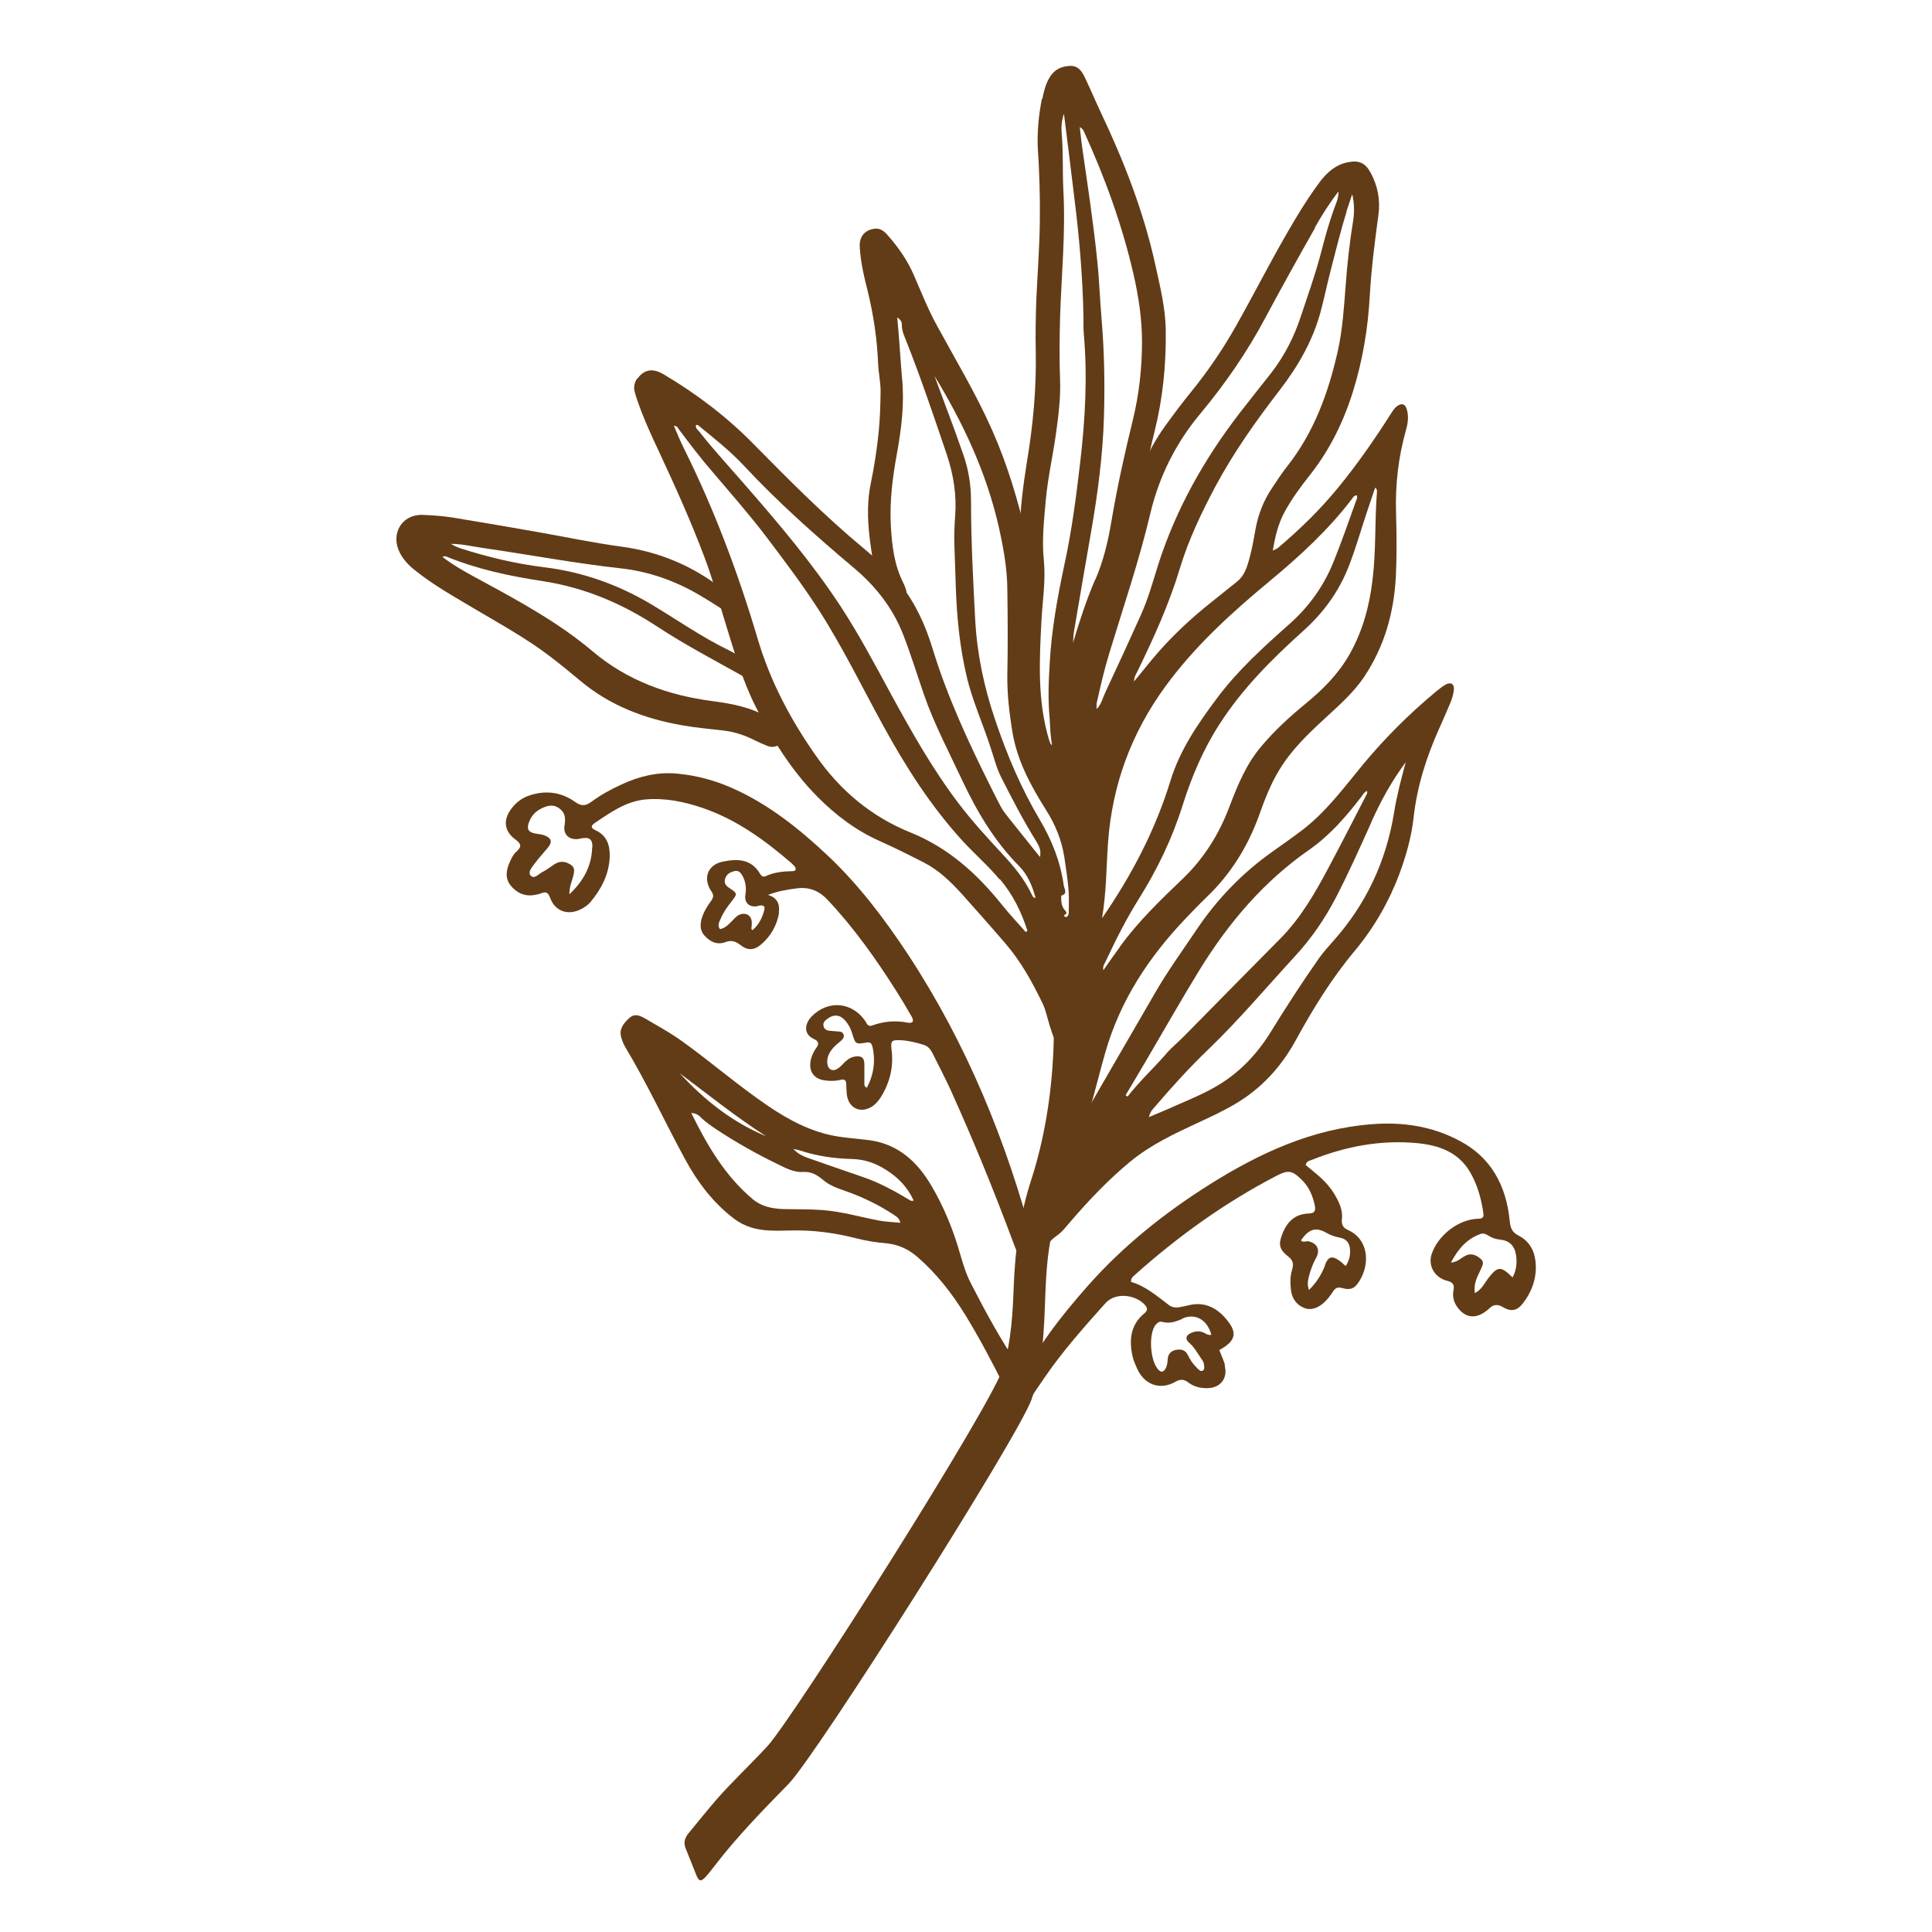 <?xml version="1.0" encoding="UTF-8"?>
<svg id="OBJECTS" xmlns="http://www.w3.org/2000/svg" viewBox="0 0 100 100">
  <defs>
    <style>
      .cls-1 {
        fill: #623c17;
      }
    </style>
  </defs>
  <path class="cls-1" d="M32.99,19.6c.35-.48.79-.56,1.35-.23,1.71,1.01,3.29,2.21,4.68,3.63,1.83,1.86,3.67,3.71,5.68,5.38.67.56,1.33,1.14,1.88,1.83.8,1,1.32,2.15,1.69,3.36.77,2.52,1.87,4.88,3.04,7.22.6,1.21,1.22,2.4,2.16,3.4.59.63.9,1.42,1.09,2.26.07.32.12.64.19.96.29,1.43.35,2.9.74,4.32.02.06,0,.15-.03.21-.11.18-.03.35.01.52.09.35.19.7.25,1.05.06.32-.06.52-.32.6-.33.11-.69-.03-.84-.37-.09-.21-.16-.44-.23-.66-.12-.38-.19-.77-.36-1.13-.54-1.12-1.14-2.21-1.96-3.15-.72-.84-1.46-1.67-2.2-2.5-.58-.64-1.19-1.24-1.96-1.64-.76-.39-1.52-.77-2.3-1.12-1.24-.55-2.3-1.35-3.25-2.31-1.33-1.35-2.33-2.95-3.18-4.64-.69-1.36-1.1-2.82-1.55-4.27-.36-1.15-.67-2.32-1.1-3.46-.7-1.86-1.51-3.66-2.35-5.46-.43-.91-.85-1.83-1.17-2.79-.06-.17-.1-.35-.13-.47,0-.23.05-.4.17-.56ZM51.73,45.51c-.6-.72-1.3-1.32-1.93-2.01-1.63-1.79-2.92-3.81-4.08-5.93-1.11-2.02-2.11-4.09-3.36-6.03-.84-1.3-1.77-2.53-2.7-3.76-.89-1.17-1.86-2.27-2.81-3.39-.6-.69-1.15-1.42-1.7-2.15-.06-.08-.09-.2-.27-.2.17.39.32.77.5,1.13,1.58,3.17,2.82,6.47,3.83,9.87.65,2.21,1.7,4.19,3.01,6.06,1.27,1.83,2.9,3.18,4.91,3.99,1.95.79,3.43,2.12,4.73,3.74.39.49.82.94,1.23,1.41.03-.02.06-.04.09-.06-.31-.98-.76-1.89-1.43-2.68ZM52.75,44.83c-1.28-1.29-2.19-2.83-2.96-4.47-.68-1.45-1.43-2.87-1.96-4.39-.36-1.04-.68-2.09-1.08-3.12-.55-1.4-1.43-2.51-2.56-3.46-1.98-1.67-3.92-3.39-5.69-5.29-.71-.76-1.52-1.4-2.33-2.06-.04-.03-.08-.07-.15-.03-.03.16.11.25.19.35.73.93,1.54,1.8,2.31,2.69,1.78,2.04,3.53,4.1,5.02,6.38.95,1.46,1.77,3.01,2.6,4.54,1.06,1.94,2.15,3.87,3.49,5.63.7.92,1.47,1.76,2.25,2.6.6.64,1.16,1.32,1.54,2.13.03.06.05.14.18.14-.17-.62-.41-1.2-.86-1.65Z"/>
  <path class="cls-1" d="M53.59,63.06c.46-.94.92-1.88,1.31-2.84.28-.71.6-1.39.97-2.05,1.3-2.28,2.63-4.55,3.94-6.82.63-1.09,1.37-2.11,2.07-3.15,1.08-1.63,2.42-3.02,4.01-4.14.51-.36,1.02-.72,1.52-1.1,1.23-.94,2.15-2.19,3.13-3.38,1.16-1.4,2.44-2.67,3.83-3.82.15-.12.31-.25.48-.34.27-.13.44,0,.4.31-.03.25-.11.49-.21.72-.18.41-.35.83-.54,1.24-.66,1.47-1.15,2.99-1.33,4.61-.11,1.01-.39,1.99-.74,2.94-.55,1.46-1.32,2.79-2.32,3.99-1.19,1.42-2.16,3-3.05,4.63-.76,1.38-1.8,2.51-3.16,3.3-.61.36-1.26.66-1.91.96-1.21.56-2.42,1.13-3.47,1.99-1.12.92-2.12,1.97-3.07,3.07-.24.27-.45.57-.74.77-.25.18-.47.37-.56.69-.07.23-.29.28-.46.12-.2-.18-.35-.41-.36-.71.08-.32.11-.65.27-.97ZM70.98,42.56c-.59,1.32-1.18,2.63-1.84,3.91-.57,1.09-1.26,2.1-2.09,3-1.49,1.62-2.91,3.31-4.5,4.84-.97.93-1.87,1.92-2.75,2.95-.12.14-.27.27-.33.56.36-.15.67-.28.97-.41.79-.36,1.6-.67,2.37-1.1,1.25-.69,2.21-1.68,2.96-2.89.8-1.3,1.63-2.58,2.5-3.82.22-.31.47-.59.72-.87,1.71-1.91,2.76-4.14,3.17-6.69.14-.88.37-1.73.6-2.59-.72.97-1.3,2.02-1.79,3.12ZM60.34,54.56c.29-.33.62-.6.92-.9,1.67-1.7,3.34-3.39,5.01-5.08,1.05-1.06,1.78-2.33,2.48-3.64.66-1.24,1.3-2.49,1.94-3.73.04-.08.1-.15.07-.27-.15.05-.21.19-.29.29-.79,1.03-1.64,2.01-2.7,2.75-2.36,1.64-4.17,3.77-5.68,6.22-.94,1.53-1.83,3.1-2.74,4.65-.36.62-.73,1.23-1.09,1.84.03.02.07.04.1.07.61-.78,1.33-1.45,1.98-2.19Z"/>
  <path class="cls-1" d="M52.43,72.13c-.23-.08-.38-.22-.49-.45-.62-1.24-1.27-2.47-1.99-3.64-.69-1.12-1.5-2.15-2.5-3.01-.46-.39-.98-.62-1.59-.68-.51-.04-1.02-.12-1.52-.25-1.12-.29-2.26-.44-3.41-.41-.37.01-.74.02-1.12,0-.66-.03-1.28-.2-1.83-.62-1.07-.82-1.87-1.87-2.51-3.05-1.05-1.93-1.97-3.93-3.1-5.81-.09-.15-.16-.33-.21-.5-.13-.43.09-.71.38-.99.28-.27.54-.18.82-.02.64.38,1.3.73,1.91,1.17,1.51,1.08,2.91,2.3,4.45,3.35,1.13.77,2.32,1.4,3.68,1.61.54.08,1.09.12,1.63.19,1.47.21,2.46,1.12,3.19,2.37.65,1.11,1.13,2.29,1.48,3.53.15.52.31,1.04.56,1.52.75,1.46,1.53,2.9,2.45,4.25.39.57.36,1.09.12,1.69-.22-.04-.26-.22-.4-.26ZM38.95,62.06c.46.39,1.01.5,1.58.52.67.02,1.34,0,2.01.05.99.07,1.95.35,2.92.54.37.07.73.08,1.14.12-.05-.25-.23-.34-.38-.44-.7-.46-1.45-.83-2.23-1.12-.48-.18-.98-.31-1.38-.65-.31-.26-.6-.45-1.07-.42-.42.03-.86-.19-1.26-.39-1.12-.54-2.2-1.15-3.24-1.84-.25-.17-.5-.34-.72-.55-.12-.12-.25-.26-.54-.27.84,1.7,1.75,3.25,3.16,4.44ZM41.72,59.9c.97.34,1.94.68,2.91,1.01.86.29,1.65.72,2.43,1.19.06.04.12.08.23.04-.31-.69-.81-1.2-1.43-1.59-.53-.34-1.1-.54-1.74-.56-.92-.02-1.83-.15-2.71-.44-.08-.03-.16-.04-.35-.08.25.25.45.35.67.43ZM35.18,55.55c1.28,1.39,2.73,2.54,4.47,3.26-1.56-1-3-2.16-4.47-3.26Z"/>
  <path class="cls-1" d="M53.95,5.12c.07-.36.16-.71.33-1.03.24-.46.63-.67,1.13-.68.46,0,.63.36.79.7.26.55.5,1.12.76,1.67,1.2,2.53,2.22,5.13,2.83,7.88.25,1.15.54,2.29.55,3.47.02,1.74-.15,3.47-.57,5.16-.36,1.44-.66,2.89-.91,4.35-.22,1.27-.49,2.52-1,3.7-.42.96-.73,1.96-.98,2.98-.06.25.04.52-.06.74-.33.72-.43,1.49-.52,2.26-.15,1.27-.27,2.55-.38,3.83-.05.55-.1,1.12.21,1.64.13.21.08.46.05.69-.04.36-.28.51-.6.38-.3-.12-.55-.31-.69-.63-.33-.7-.66-1.4-1.02-2.09-.21-.42-.4-.85-.55-1.29-.76-2.16-.74-4.4-.61-6.65.06-1.08.2-2.16.15-3.25-.02-.43-.1-.86-.09-1.3.03-1.25.18-2.49.38-3.72.32-1.91.5-3.83.46-5.77-.02-.89,0-1.77.03-2.66.06-1.32.16-2.63.18-3.95.02-1.34-.02-2.68-.11-4.01-.02-.82.06-1.63.22-2.43ZM56.7,29.99c.41-.95.65-1.96.82-2.97.3-1.78.69-3.55,1.12-5.3.32-1.32.47-2.67.47-4.03,0-1.19-.18-2.37-.45-3.54-.59-2.55-1.48-4.98-2.56-7.35-.04-.08-.08-.15-.21-.22.04.34.07.68.12,1.02.28,1.95.58,3.9.78,5.86.11,1.02.14,2.06.23,3.08.14,1.68.17,3.36.12,5.04-.06,1.99-.32,3.96-.66,5.92-.3,1.73-.6,3.45-.89,5.18-.03.19-.04.39-.05.59.34-1.13.69-2.22,1.15-3.28ZM54.95,6.88c.09.99.04,1.99.09,2.98.12,2.19-.1,4.37-.17,6.55-.03,1.1-.04,2.2,0,3.3.03.88-.08,1.77-.2,2.64-.16,1.18-.43,2.34-.54,3.53-.09,1.04-.21,2.08-.1,3.13.1,1.01-.06,2.02-.12,3.03-.11,2.11-.23,4.23.4,6.29.03.09.05.17.14.25-.03-.23-.06-.46-.08-.69-.02-.23-.02-.47-.04-.7-.09-.94-.06-1.87,0-2.81.09-1.74.4-3.45.76-5.14.39-1.78.62-3.59.83-5.39.25-2.17.37-4.36.18-6.54-.03-.31-.02-.61-.02-.92-.04-2.08-.22-4.15-.48-6.21-.17-1.4-.34-2.8-.53-4.29-.13.38-.14.68-.12.99Z"/>
  <g>
    <path class="cls-1" d="M40.33,47.22c-.11.67-.43,1.23-.93,1.66-.35.31-.7.33-1.07.04-.25-.2-.47-.27-.77-.16-.45.17-.82-.02-1.1-.34-.28-.31-.22-.71-.07-1.08.1-.25.25-.48.41-.7.13-.18.16-.31.01-.52-.44-.66-.18-1.36.59-1.52.73-.15,1.46-.17,1.93.61.07.12.16.21.3.14.45-.21.92-.25,1.4-.26.17,0,.2-.13.09-.26-.05-.05-.1-.1-.15-.15-1.39-1.2-2.85-2.26-4.6-2.86-.97-.33-1.95-.53-2.97-.44-1.01.1-1.82.68-2.63,1.23-.19.13-.19.25.03.35.59.27.77.74.76,1.36-.03.92-.42,1.67-.98,2.35-.15.18-.34.31-.55.41-.66.31-1.31.08-1.56-.62-.11-.3-.24-.31-.47-.22-.1.04-.2.06-.31.08-.52.1-.95-.1-1.27-.5-.3-.39-.21-.82-.02-1.23.08-.18.17-.37.32-.5.29-.26.28-.41-.07-.66-.56-.42-.61-1-.19-1.56.25-.34.57-.58.98-.71.84-.27,1.63-.15,2.33.35.34.24.55.2.84-.01.49-.36,1.02-.65,1.57-.9.9-.42,1.85-.65,2.84-.56,1.01.09,1.99.35,2.92.77,1.86.83,3.43,2.09,4.91,3.48,1.61,1.52,2.94,3.28,4.16,5.13,3.02,4.6,5.08,9.63,6.49,14.96.13.5.04.92-.1,1.36-.04.14-.12.22-.27.21-.15-.02-.3-.09-.29-.26.04-.48-.21-.87-.36-1.29-1-2.69-2.08-5.34-3.26-7.95-.29-.64-.62-1.26-.93-1.89-.11-.22-.23-.4-.48-.48-.39-.12-.79-.22-1.2-.24-.47-.02-.52.04-.46.52.11.88-.1,1.69-.56,2.43-.13.2-.28.38-.48.5-.6.36-1.2.05-1.28-.65-.02-.18-.02-.36-.03-.54,0-.18-.1-.26-.28-.21-.28.07-.56.07-.84.03-.56-.08-.83-.47-.72-1.04.05-.23.15-.45.29-.64.16-.21.12-.35-.12-.46-.59-.27-.46-.83-.1-1.19.85-.84,2.07-.73,2.75.25.03.04.06.09.08.14.07.11.16.14.28.1.6-.22,1.2-.27,1.83-.15.29.05.36-.07.2-.34-.25-.44-.51-.87-.78-1.3-1.06-1.67-2.2-3.28-3.56-4.72-.43-.46-.94-.67-1.57-.59-.49.06-.98.14-1.51.34.48.14.63.48.56.93ZM30.66,43.87c.02-.44-.16-.56-.6-.47-.05,0-.1.03-.16.03-.46.04-.76-.25-.68-.71.06-.35.04-.65-.26-.87-.33-.25-.67-.15-1,.03-.28.15-.47.38-.58.68-.13.34-.04.51.31.58.16.03.32.04.47.09.4.15.45.35.17.68-.22.26-.45.51-.65.78-.13.18-.37.43-.22.62.18.22.4-.06.59-.16.24-.12.45-.29.67-.43.21-.13.43-.15.66-.05.32.15.39.27.3.64-.07.29-.21.56-.21.98.74-.7,1.15-1.47,1.18-2.41ZM45.14,54.13c-.03-.14-.11-.19-.27-.17-.59.1-.59.1-.77-.5-.07-.23-.18-.43-.33-.61-.29-.35-.63-.37-.98-.09-.12.09-.21.2-.16.37.04.14.15.2.28.22.16.02.32.02.47.04.13,0,.25.03.29.18.03.12-.04.21-.12.28-.13.12-.28.23-.4.36-.21.23-.36.5-.33.83.04.34.3.45.57.25.13-.09.24-.22.35-.33.16-.15.34-.26.56-.28.3-.03.43.07.44.39,0,.34,0,.69,0,1.03,0,.07,0,.15.13.2.36-.69.46-1.4.28-2.16ZM37.9,47.66c.11-.11.21-.24.36-.31.39-.16.69.07.65.5,0,.07-.01.14-.02.21,0,.02.02.03.05.09.33-.27.5-.62.61-1.01.07-.24-.02-.31-.28-.26-.03,0-.07.03-.1.03-.4.05-.65-.19-.59-.59.06-.35.02-.68-.15-.99-.09-.16-.21-.3-.42-.24-.24.06-.43.17-.49.44-.04.21.07.33.24.44.41.27.42.29.11.68-.22.28-.43.57-.57.91-.07.16-.18.32-.04.53.27-.04.45-.24.64-.43Z"/>
    <path class="cls-1" d="M63.39,70.68c.17.66-.21,1.15-.88,1.17-.36.01-.71-.07-1-.29-.22-.17-.41-.19-.67-.04-.81.46-1.63.15-2-.72-.08-.18-.16-.36-.21-.56-.2-.86-.13-1.66.6-2.26.19-.16.17-.28.02-.45-.46-.5-1.49-.68-2.04-.07-1.09,1.22-2.17,2.43-3.1,3.78-.35.5-.69,1.01-1.03,1.52-.11.17-.27.25-.46.15-.18-.09-.24-.26-.19-.46.08-.28.18-.55.3-.81.92-1.9,2.2-3.53,3.58-5.09,1.83-2.07,3.97-3.77,6.28-5.23,2.59-1.63,5.31-2.89,8.4-3.13,1.61-.13,3.15.1,4.58.87,1.62.86,2.39,2.32,2.57,4.11.04.4.12.61.47.79.53.27.81.75.87,1.35.08.82-.18,1.54-.67,2.17-.3.38-.63.42-1.03.17q-.37-.22-.66.04c-.05.05-.1.1-.16.14-.59.48-1.17.39-1.58-.25-.15-.24-.2-.51-.15-.78.06-.31-.02-.43-.34-.51-.65-.17-.98-.79-.79-1.37.32-.98,1.39-1.81,2.41-1.84.21,0,.3-.06.27-.28-.11-.76-.31-1.49-.7-2.15-.61-1.03-1.62-1.37-2.71-1.48-1.89-.18-3.7.16-5.46.86-.12.05-.28.06-.33.27.13.1.26.22.4.33.42.34.81.71,1.09,1.18.23.39.44.81.39,1.27-.04.32.06.47.32.59,1.05.47,1.15,1.73.58,2.64-.24.39-.46.48-.89.36-.24-.07-.36,0-.48.19-.14.21-.29.41-.48.58-.3.26-.65.41-1.03.25-.38-.16-.61-.49-.66-.92-.04-.34-.05-.69.05-1.02.09-.3.09-.5-.21-.73-.49-.38-.49-.67-.25-1.24.26-.61.68-.95,1.34-.97.25,0,.36-.11.31-.38-.1-.51-.29-.97-.66-1.34-.52-.52-.71-.55-1.35-.22-2.65,1.38-5.06,3.11-7.3,5.11-.09.08-.21.15-.21.37.74.21,1.33.72,1.95,1.19.18.14.39.16.61.11.16-.03.31-.06.47-.1.75-.17,1.36.11,1.85.67.65.74.58,1.17-.31,1.66.11.29.23.53.3.79ZM61.23,68.25c-.35.15-.68.28-1.07.17-.15-.04-.26.05-.36.17-.36.49-.27,1.86.16,2.31.13.14.25.12.35-.03.1-.16.12-.34.13-.52.02-.27.17-.43.43-.48.26-.05.49,0,.62.28.12.26.29.49.5.69.08.07.16.17.27.1.1-.07.07-.19.06-.3-.01-.13-.08-.23-.16-.34-.19-.28-.35-.58-.62-.81-.21-.18-.16-.38.1-.49.22-.1.44-.13.67-.02.11.05.21.14.39.11-.21-.78-.82-1.13-1.49-.85ZM75.76,65.05c.25-.17.49-.16.74,0,.29.2.32.29.16.62-.32.67-.35.77-.33,1.26.34-.16.49-.48.68-.74.51-.66.66-.68,1.28-.07.2-.37.24-.76.18-1.15-.07-.49-.34-.76-.84-.81-.2-.02-.38-.08-.55-.18-.14-.09-.28-.17-.45-.11-.7.25-1.15.76-1.53,1.48.32-.03.48-.19.65-.3ZM68.57,65.5c.18-.47.37-.53.78-.23.1.07.19.16.3.26.18-.26.24-.53.23-.82-.02-.39-.19-.59-.57-.66-.23-.04-.44-.12-.64-.23-.56-.33-.93-.21-1.33.38.11.14.26.02.39.05.45.1.62.45.39.86-.17.3-.28.62-.37.95-.05.21-.1.41,0,.71.41-.4.65-.81.83-1.26Z"/>
  </g>
  <path class="cls-1" d="M66.17,28.34c1.12-.95,2.17-1.97,3.1-3.11.99-1.21,1.88-2.49,2.72-3.81.11-.17.21-.34.39-.44.22-.12.35-.05.43.19.11.36.07.71-.03,1.06-.4,1.42-.57,2.87-.52,4.34.03,1.08.04,2.17-.01,3.26-.1,1.88-.59,3.63-1.64,5.2-.57.85-1.33,1.5-2.06,2.18-.87.8-1.72,1.62-2.34,2.65-.45.74-.76,1.55-1.05,2.37-.59,1.62-1.48,3.04-2.72,4.22-.38.36-.73.74-1.09,1.11-1.89,1.99-3.37,4.22-4.14,6.92-.4,1.39-.71,2.8-1.19,4.16-.3.85-.67,1.67-.88,2.55-.27,1.12-.65,2.22-.83,3.36-.23,1.49-.19,2.99-.3,4.49-.09,1.16-.23,2.31-.62,3.4-.7,1.96-11.12,18.4-12.57,19.89-1.34,1.37-2.68,2.74-3.85,4.27-.15.2-.31.4-.48.58-.21.22-.31.19-.43-.08-.19-.47-.37-.94-.56-1.4-.13-.3-.07-.55.13-.8.48-.58.95-1.17,1.44-1.74.85-.97,1.8-1.85,2.67-2.8,1.32-1.44,11.69-17.76,12.22-19.65.38-1.35.46-2.74.51-4.13.07-1.87.32-3.7.9-5.49.69-2.14,1.04-4.35,1.15-6.6.04-.9.01-1.81.19-2.7.17-.85.12-1.68-.12-2.51-.25-.89-.3-1.82-.53-2.71-.19-.72-.45-1.41-.93-1.99-.35-.43-.68-.88-1.04-1.31-.98-1.14-1.73-2.42-2.32-3.81-.49-1.16-1.04-2.3-1.51-3.47-.56-1.41-1.18-2.79-1.77-4.18-.11-.27-.24-.52-.43-.74-.44-.53-.78-1.1-.86-1.82-.03-.3-.07-.6-.12-.9-.16-1.11-.24-2.2-.01-3.32.18-.88.32-1.77.41-2.67.07-.7.09-1.4.1-2.1,0-.49-.11-.96-.13-1.45-.05-1.27-.24-2.52-.54-3.75-.19-.75-.37-1.51-.41-2.29-.03-.53.27-.87.76-.93.35-.05.57.19.76.42.52.6.96,1.24,1.28,1.98.38.87.73,1.76,1.19,2.6.98,1.8,2.04,3.56,2.87,5.44.78,1.76,1.32,3.58,1.76,5.45.33,1.39.4,2.82.43,4.25.03,1.55-.04,3.11.08,4.66.14,1.74.7,3.31,1.48,4.83.03.06.06.13.19.12.03-.27,0-.55-.03-.84-.09-.83-.11-1.66-.01-2.49.25-2.13.72-4.21,1.44-6.22.63-1.79,1.16-3.61,1.62-5.45.41-1.62,1-3.17,1.98-4.53.44-.61.89-1.21,1.37-1.8.86-1.06,1.63-2.19,2.3-3.38,1.05-1.86,2.01-3.78,3.12-5.62.39-.65.8-1.28,1.25-1.88.37-.48.81-.86,1.42-.98.58-.12.91.03,1.19.55.36.67.5,1.4.4,2.15-.19,1.4-.37,2.8-.45,4.2-.09,1.67-.36,3.3-.85,4.9-.49,1.59-1.2,3.05-2.22,4.35-.49.62-.96,1.25-1.34,1.95-.32.59-.48,1.22-.61,2,.19-.1.26-.12.31-.17ZM57.96,49.01c.94-1.3,2.09-2.41,3.24-3.51,1.11-1.06,1.9-2.32,2.44-3.76.42-1.1.86-2.18,1.63-3.09.69-.83,1.48-1.55,2.31-2.23.89-.73,1.69-1.53,2.27-2.55.68-1.2,1.03-2.49,1.19-3.85.19-1.51.11-3.03.23-4.55,0-.06.02-.14-.09-.23-.17.5-.34.99-.5,1.48-.28.86-.53,1.72-.86,2.57-.51,1.32-1.32,2.43-2.36,3.36-1.61,1.45-3.14,2.97-4.33,4.82-.85,1.31-1.45,2.73-1.92,4.22-.54,1.72-1.31,3.31-2.26,4.83-.65,1.03-1.2,2.13-1.72,3.24-.06.12-.16.24-.12.46.3-.43.57-.82.85-1.2ZM60.59,40.39c.49-1.59,1.42-2.94,2.4-4.25,1.08-1.45,2.4-2.64,3.74-3.83,1.02-.9,1.8-1.99,2.31-3.27.41-1.02.77-2.06,1.14-3.09.03-.09.1-.19.04-.31-.15,0-.2.13-.27.22-1.22,1.59-2.68,2.93-4.21,4.2-1.98,1.64-3.89,3.37-5.42,5.47-1.76,2.41-2.76,5.1-2.97,8.11-.09,1.26-.08,2.53-.31,3.89,1.57-2.28,2.77-4.6,3.55-7.14ZM69.7,10.96c-.31.98-.55,1.98-.81,2.98-.18.69-.33,1.41-.51,2.1-.4,1.55-1.18,2.9-2.14,4.15-1.22,1.58-2.37,3.2-3.32,4.97-.73,1.37-1.4,2.77-1.85,4.26-.56,1.86-1.36,3.61-2.2,5.34-.07.14-.17.27-.17.51.33-.4.61-.75.9-1.1.94-1.14,2.01-2.14,3.16-3.05.42-.33.83-.67,1.25-1,.28-.22.44-.51.55-.85.2-.6.31-1.23.42-1.85.14-.8.43-1.53.88-2.19.25-.37.49-.75.77-1.1,1.38-1.75,2.12-3.78,2.61-5.94.25-1.12.32-2.25.41-3.39.08-1.14.21-2.27.39-3.39.07-.45.06-.89-.05-1.36-.1.3-.2.6-.3.9ZM53.67,43.6c-.68-1.08-1.26-2.21-1.84-3.35-.24-.47-.37-.98-.53-1.47-.4-1.27-.97-2.49-1.27-3.79-.36-1.53-.51-3.09-.56-4.67-.02-.69-.05-1.37-.07-2.06-.02-.52,0-1.04.04-1.57.08-1.08-.09-2.13-.43-3.15-.67-1.98-1.34-3.96-2.11-5.91-.11-.27-.23-.53-.22-.83,0-.15-.08-.27-.24-.37.04.45.08.87.11,1.3.05.61.08,1.23.14,1.84.13,1.31-.03,2.6-.26,3.88-.23,1.25-.39,2.49-.32,3.77.06,1.02.17,2.01.64,2.94.11.23.21.48.18.73-.04.35.08.64.22.93.79,1.62,1.48,3.28,2.19,4.94.65,1.5,1.34,2.99,2.1,4.44.32.61.77,1.13,1.19,1.66.4.5.8,1,1.2,1.5.06-.3-.02-.54-.16-.75ZM68.07,11.79c-.87,1.53-1.73,3.08-2.56,4.63-.95,1.79-2.09,3.44-3.38,4.99-1.27,1.52-2.14,3.26-2.59,5.17-.58,2.45-1.39,4.82-2.12,7.22-.26.85-.46,1.71-.65,2.57-.02.1-.02.21,0,.33.23-.24.3-.56.43-.84.62-1.32,1.23-2.65,1.83-3.98.39-.86.64-1.76.92-2.66.92-2.87,2.37-5.44,4.19-7.81.55-.71,1.11-1.41,1.66-2.11.69-.89,1.19-1.88,1.54-2.95.33-.99.68-1.98.96-2.99.19-.7.36-1.4.59-2.08.08-.24.16-.48.25-.71.07-.18.14-.36.14-.66-.5.65-.88,1.26-1.23,1.88ZM49.07,21.34c.27.73.54,1.46.79,2.19.27.77.4,1.57.4,2.39,0,2.08.11,4.16.22,6.23.1,1.74.46,3.43,1.02,5.08.61,1.82,1.35,3.57,2.33,5.22.62,1.05,1.06,2.16,1.23,3.38.03.19.22.43-.13.53-.01.26,0,.51.16.72.04.06.1.09.11.17.02.09-.26.12-.05.21.1.04.17-.12.17-.23,0-.42.02-.83-.02-1.25-.05-.54-.13-1.08-.21-1.61-.14-.89-.47-1.7-.95-2.45-.78-1.24-1.48-2.52-1.73-3.99-.17-1.02-.29-2.04-.27-3.07.03-1.43.02-2.86,0-4.28,0-1.15-.21-2.27-.46-3.38-.64-2.77-1.83-5.31-3.31-7.74.23.62.46,1.24.69,1.86Z"/>
  <path class="cls-1" d="M22.88,28.83c.11-.03.15-.05.18-.04,1.62.67,3.32,1.03,5.04,1.29,2.14.33,4.09,1.15,5.9,2.34,1.46.96,3.01,1.77,4.53,2.62.06.03.12.08.19.11.24.1.47.02.58-.2.1-.22-.02-.34-.18-.44-.45-.28-.89-.6-1.37-.84-1.43-.69-2.73-1.61-4.09-2.42-1.71-1.01-3.53-1.65-5.5-1.89-1.46-.18-2.89-.52-4.3-.97-.18-.06-.36-.14-.52-.24.6,0,1.18.15,1.77.23,2.35.34,4.68.78,7.04,1.04,1.43.16,2.76.63,4,1.35.42.24.82.5,1.23.76.08.05.15.1.23.14.19.1.35.05.47-.12.11-.15.1-.31-.02-.45-.19-.22-.41-.4-.63-.58-1.56-1.23-3.32-1.97-5.29-2.23-1.4-.19-2.79-.48-4.19-.73-1.48-.26-2.97-.52-4.45-.76-.54-.09-1.09-.13-1.64-.15-1.07-.03-1.67,1-1.16,1.97.19.36.45.64.77.89.98.79,2.07,1.39,3.14,2.03,1.33.79,2.69,1.53,3.93,2.49.51.39,1.01.8,1.5,1.21,1.54,1.29,3.33,1.96,5.26,2.3.73.13,1.47.19,2.21.28.55.07,1.07.25,1.56.5.22.11.45.21.68.3.28.1.58,0,.75-.24.16-.23.08-.44-.06-.65-.17-.26-.4-.44-.67-.6-.9-.52-1.89-.71-2.89-.84-2.3-.3-4.41-1.06-6.21-2.58-1.73-1.46-3.7-2.54-5.67-3.61-.7-.38-1.41-.75-2.11-1.28Z"/>
</svg>